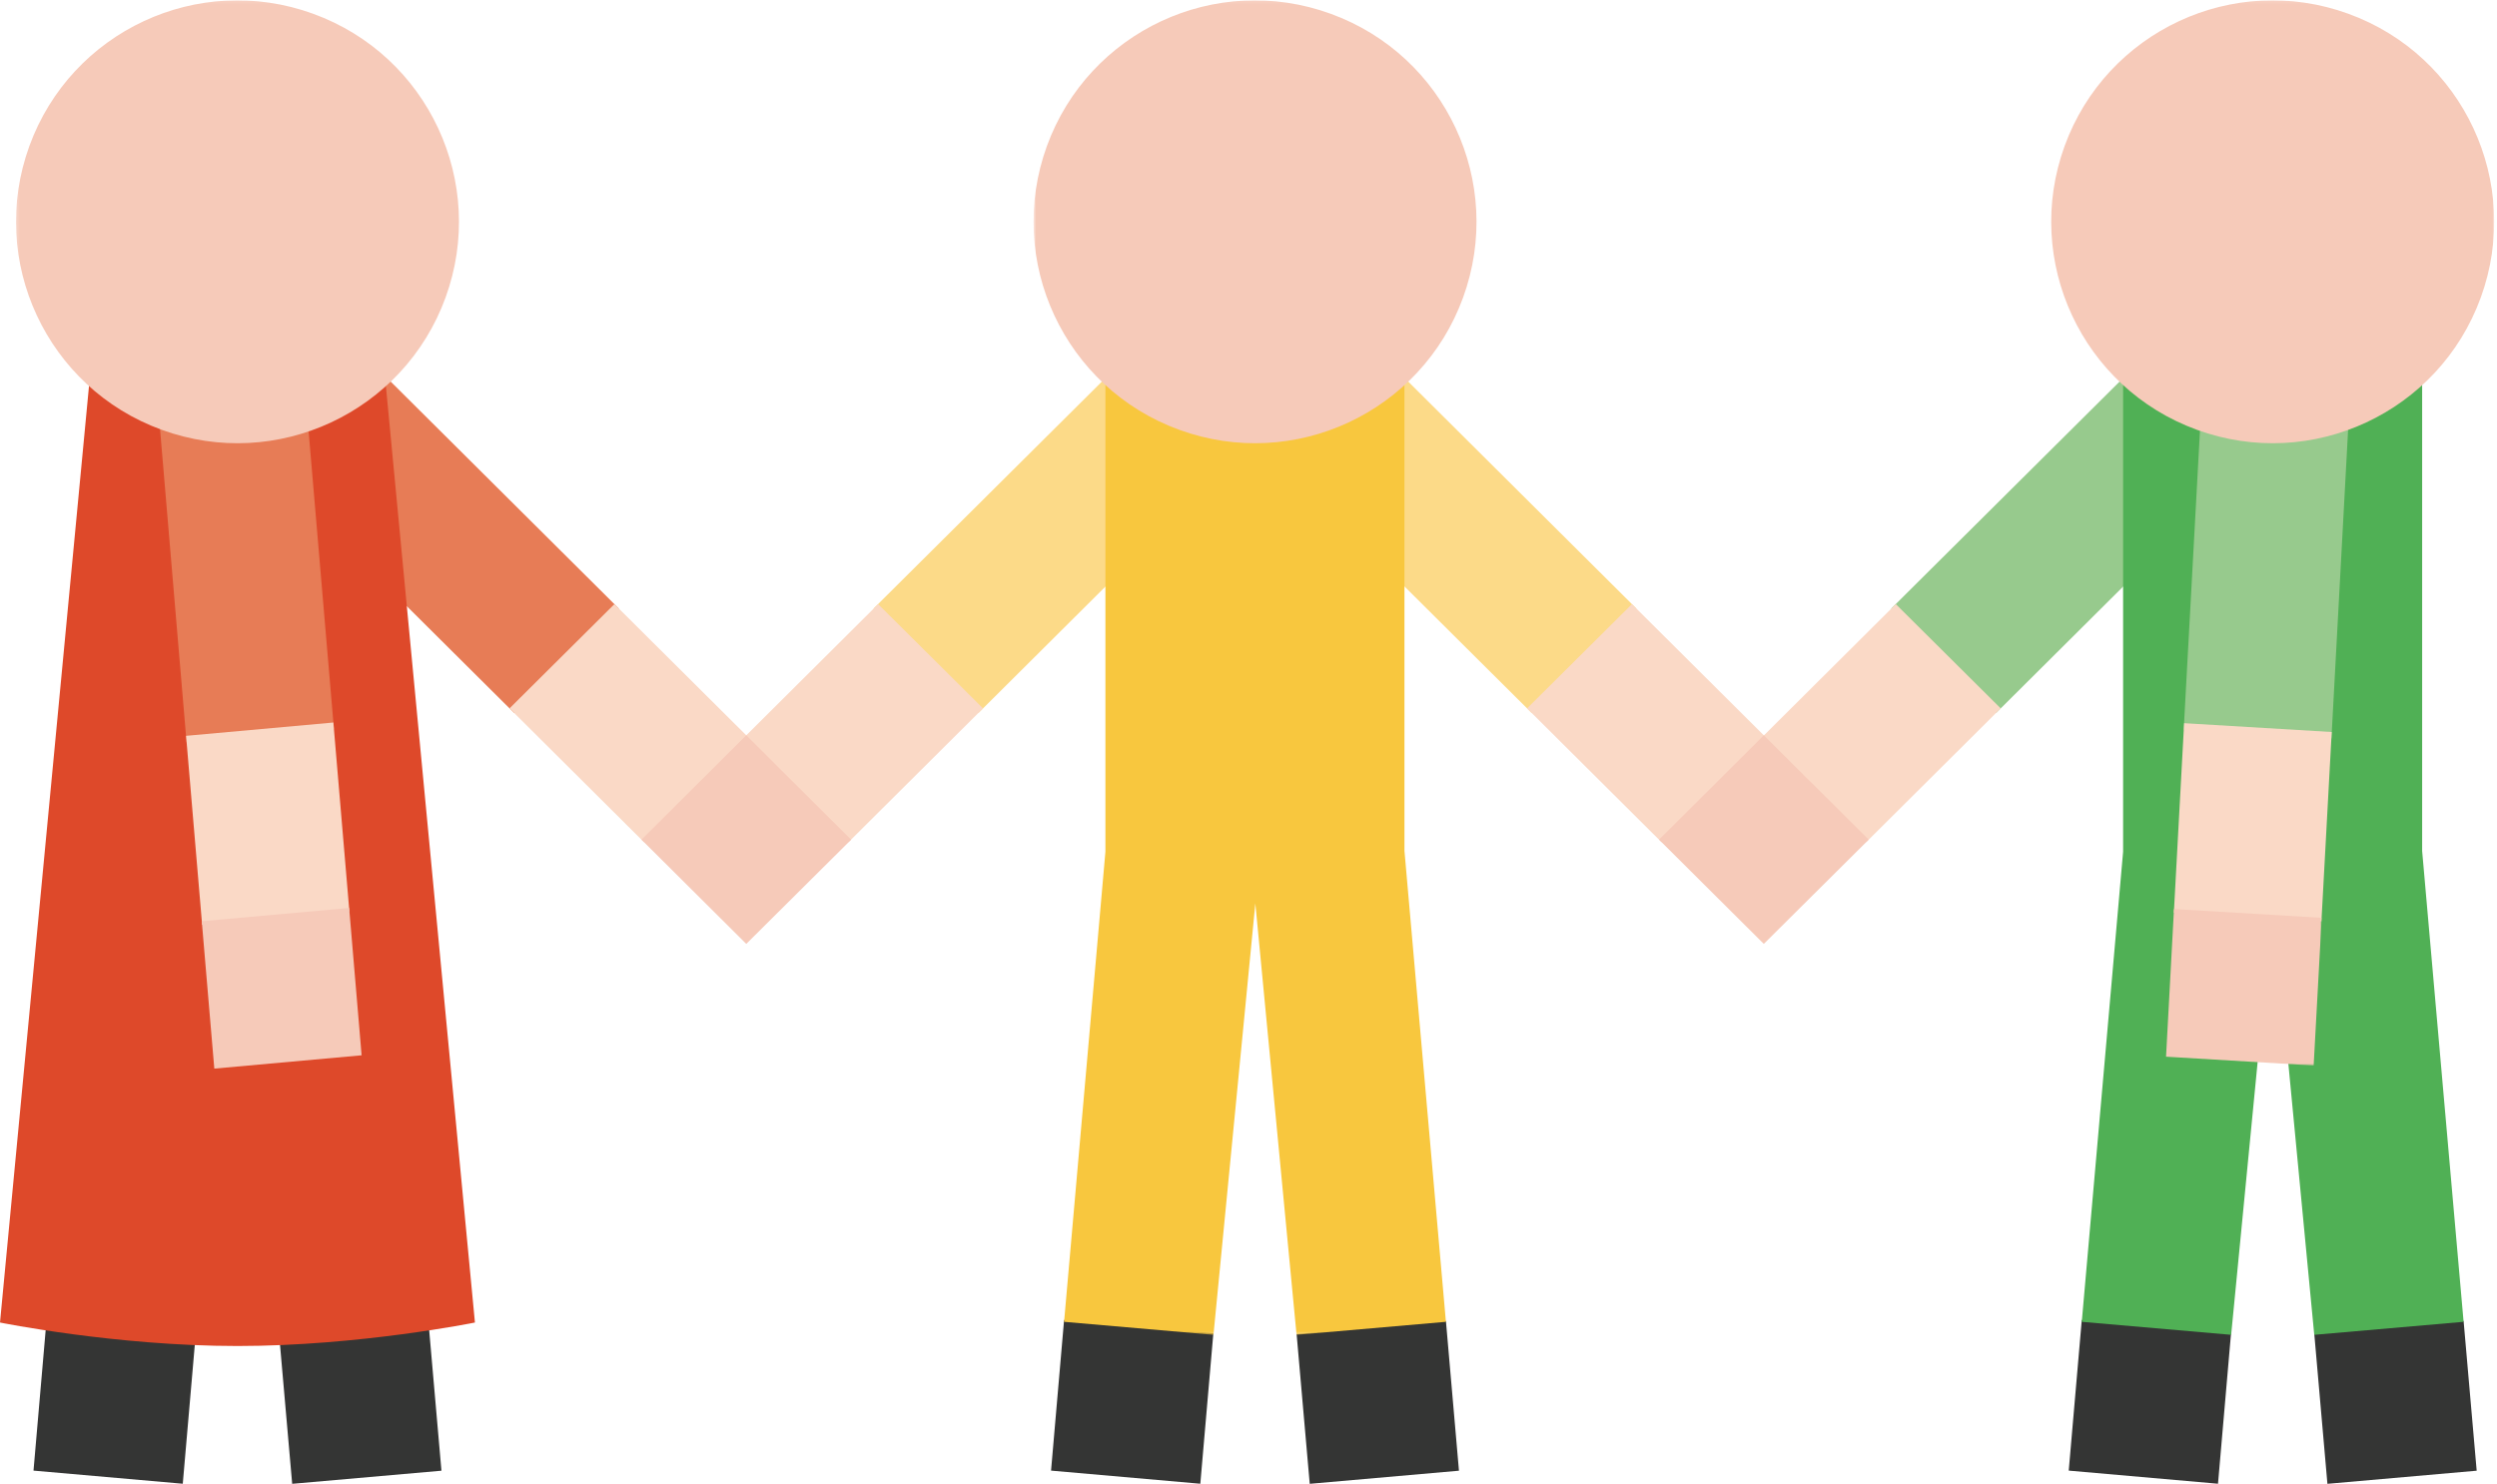 <svg xmlns="http://www.w3.org/2000/svg" xmlns:xlink="http://www.w3.org/1999/xlink" width="811" height="482" viewBox="0 0 811 482">
  <defs>
    <polygon id="a" points=".192 .11 749.065 .11 749.065 346.116 .192 346.116 .192 .11"/>
    <polygon id="c" points=".677 .11 475.092 .11 475.092 433.597 .677 433.597"/>
  </defs>
  <g fill="none" fill-rule="evenodd">
    <polyline fill="#343534" points="751.658 433.343 755.92 481.999 804.4 477.739 800.152 429.094 751.658 433.343"/>
    <polyline fill="#343534" points="671.904 477.711 720.385 481.972 724.621 433.077 676.14 428.778 671.904 477.711"/>
    <polyline fill="#97CA8D" points="648.321 231.595 614.245 197.695 689.637 122.743 723.663 156.618 648.321 231.595"/>
    <polyline fill="#FAD9C6" points="615.742 196.243 649.805 230.106 606.113 273.572 572.075 239.697 615.742 196.243"/>
    <polyline fill="#50B055" points="800.15 429.374 786.688 276.414 786.688 122.737 689.563 122.737 689.563 276.677 676.138 429.374 724.657 433.597 738.258 293.458 751.644 433.597 800.15 429.374"/>
    <polyline fill="#343534" points="90.637 433.343 94.898 481.999 143.379 477.739 139.131 429.094 90.637 433.343"/>
    <polyline fill="#343534" points="10.883 477.711 59.364 481.972 63.6 433.077 15.119 428.778 10.883 477.711"/>
    <polyline fill="#E77C56" points="166.987 231.595 201.013 197.695 125.671 122.743 91.62 156.618 166.987 231.595"/>
    <polyline fill="#FAD9C6" points="199.554 196.243 165.49 230.106 209.17 273.572 243.221 239.697 199.554 196.243"/>
    <path fill="#DE492A" d="M154.255,429.605 L125.231,124.313 L29.011,124.313 L0,429.605 C0,429.605 37.558,437.234 77.14,437.234 C116.696,437.234 154.255,429.605 154.255,429.605"/>
    <polyline fill="#E77C56" points="108.46 236.795 60.594 241.12 51.62 135.17 99.447 130.884 108.46 236.795"/>
    <polyline fill="#FAD9C6" points="60.436 239.028 108.276 234.704 113.48 296.106 65.652 300.405 60.436 239.028"/>
    <polyline fill="#F6CAB9" points="113.401 294.935 117.448 342.8 69.608 347.124 65.535 299.247 113.401 294.935"/>
    <polyline fill="#97CA8D" points="709.25 237.021 757.228 239.874 762.96 133.711 715.019 130.882 709.25 237.021"/>
    <polyline fill="#FAD9C6" points="757.318 237.786 709.378 234.92 706.047 296.46 753.974 299.289 757.318 237.786"/>
    <g transform="translate(5)">
      <mask id="b" fill="white">
        <use xlink:href="#a"/>
      </mask>
      <polyline fill="#F6CAB9" points="701.087 295.285 698.51 343.25 746.451 346.116 749.065 298.137 701.087 295.285" mask="url(#b)"/>
      <path fill="#F6CAB9" d="M139.714,96.648 C126.126,133.967 84.835,153.211 47.541,139.624 C10.196,126.048 -9.022,84.757 4.54,47.438 C18.128,10.119 59.382,-9.126 96.714,4.475 C134.058,18.038 153.302,59.316 139.714,96.648" mask="url(#b)"/>
    </g>
    <polyline fill="#343534" points="421.125 433.343 425.386 481.999 473.854 477.739 469.619 429.094 421.125 433.343"/>
    <polyline fill="#343534" points="341.371 477.711 389.852 481.972 394.088 433.077 345.607 428.778 341.371 477.711"/>
    <polyline fill="#FCDA88" points="317.785 231.595 283.709 197.695 359.101 122.743 393.128 156.618 317.785 231.595"/>
    <polyline fill="#FAD9C6" points="285.207 196.243 319.271 230.106 275.579 273.572 241.54 239.697 285.207 196.243"/>
    <polyline fill="#FCDA88" points="497.473 231.595 531.499 197.695 456.157 122.743 422.105 156.618 497.473 231.595"/>
    <polyline fill="#FAD9C6" points="530.038 196.243 495.974 230.106 539.654 273.572 573.705 239.697 530.038 196.243"/>
    <g transform="translate(335)">
      <mask id="d" fill="white">
        <use xlink:href="#c"/>
      </mask>
      <polyline fill="#F8C73E" points="134.616 429.374 121.154 276.414 121.154 122.737 24.028 122.737 24.028 276.677 10.604 429.374 59.123 433.597 72.723 293.458 86.11 433.597 134.616 429.374" mask="url(#d)"/>
      <path fill="#F6CAB9" d="M140.198 96.648C126.61 133.967 85.319 153.211 48.025 139.624 10.681 126.048-8.538 84.757 5.025 47.438 18.612 10.119 59.866-9.126 97.198 4.475 134.542 18.038 153.786 59.316 140.198 96.648M470.734 96.648C457.146 133.967 415.855 153.211 378.561 139.624 341.216 126.048 321.998 84.757 335.56 47.438 349.148 10.119 390.401-9.126 427.733 4.475 465.078 18.038 484.322 59.316 470.734 96.648" mask="url(#d)"/>
    </g>
    <polyline fill="#F6CAB9" points="208.355 272.753 242.381 306.616 276.445 272.753 242.381 238.853 208.355 272.753"/>
    <polyline fill="#F6CAB9" points="538.84 272.753 572.865 306.616 606.929 272.753 572.865 238.853 538.84 272.753"/>
  </g>
</svg>
